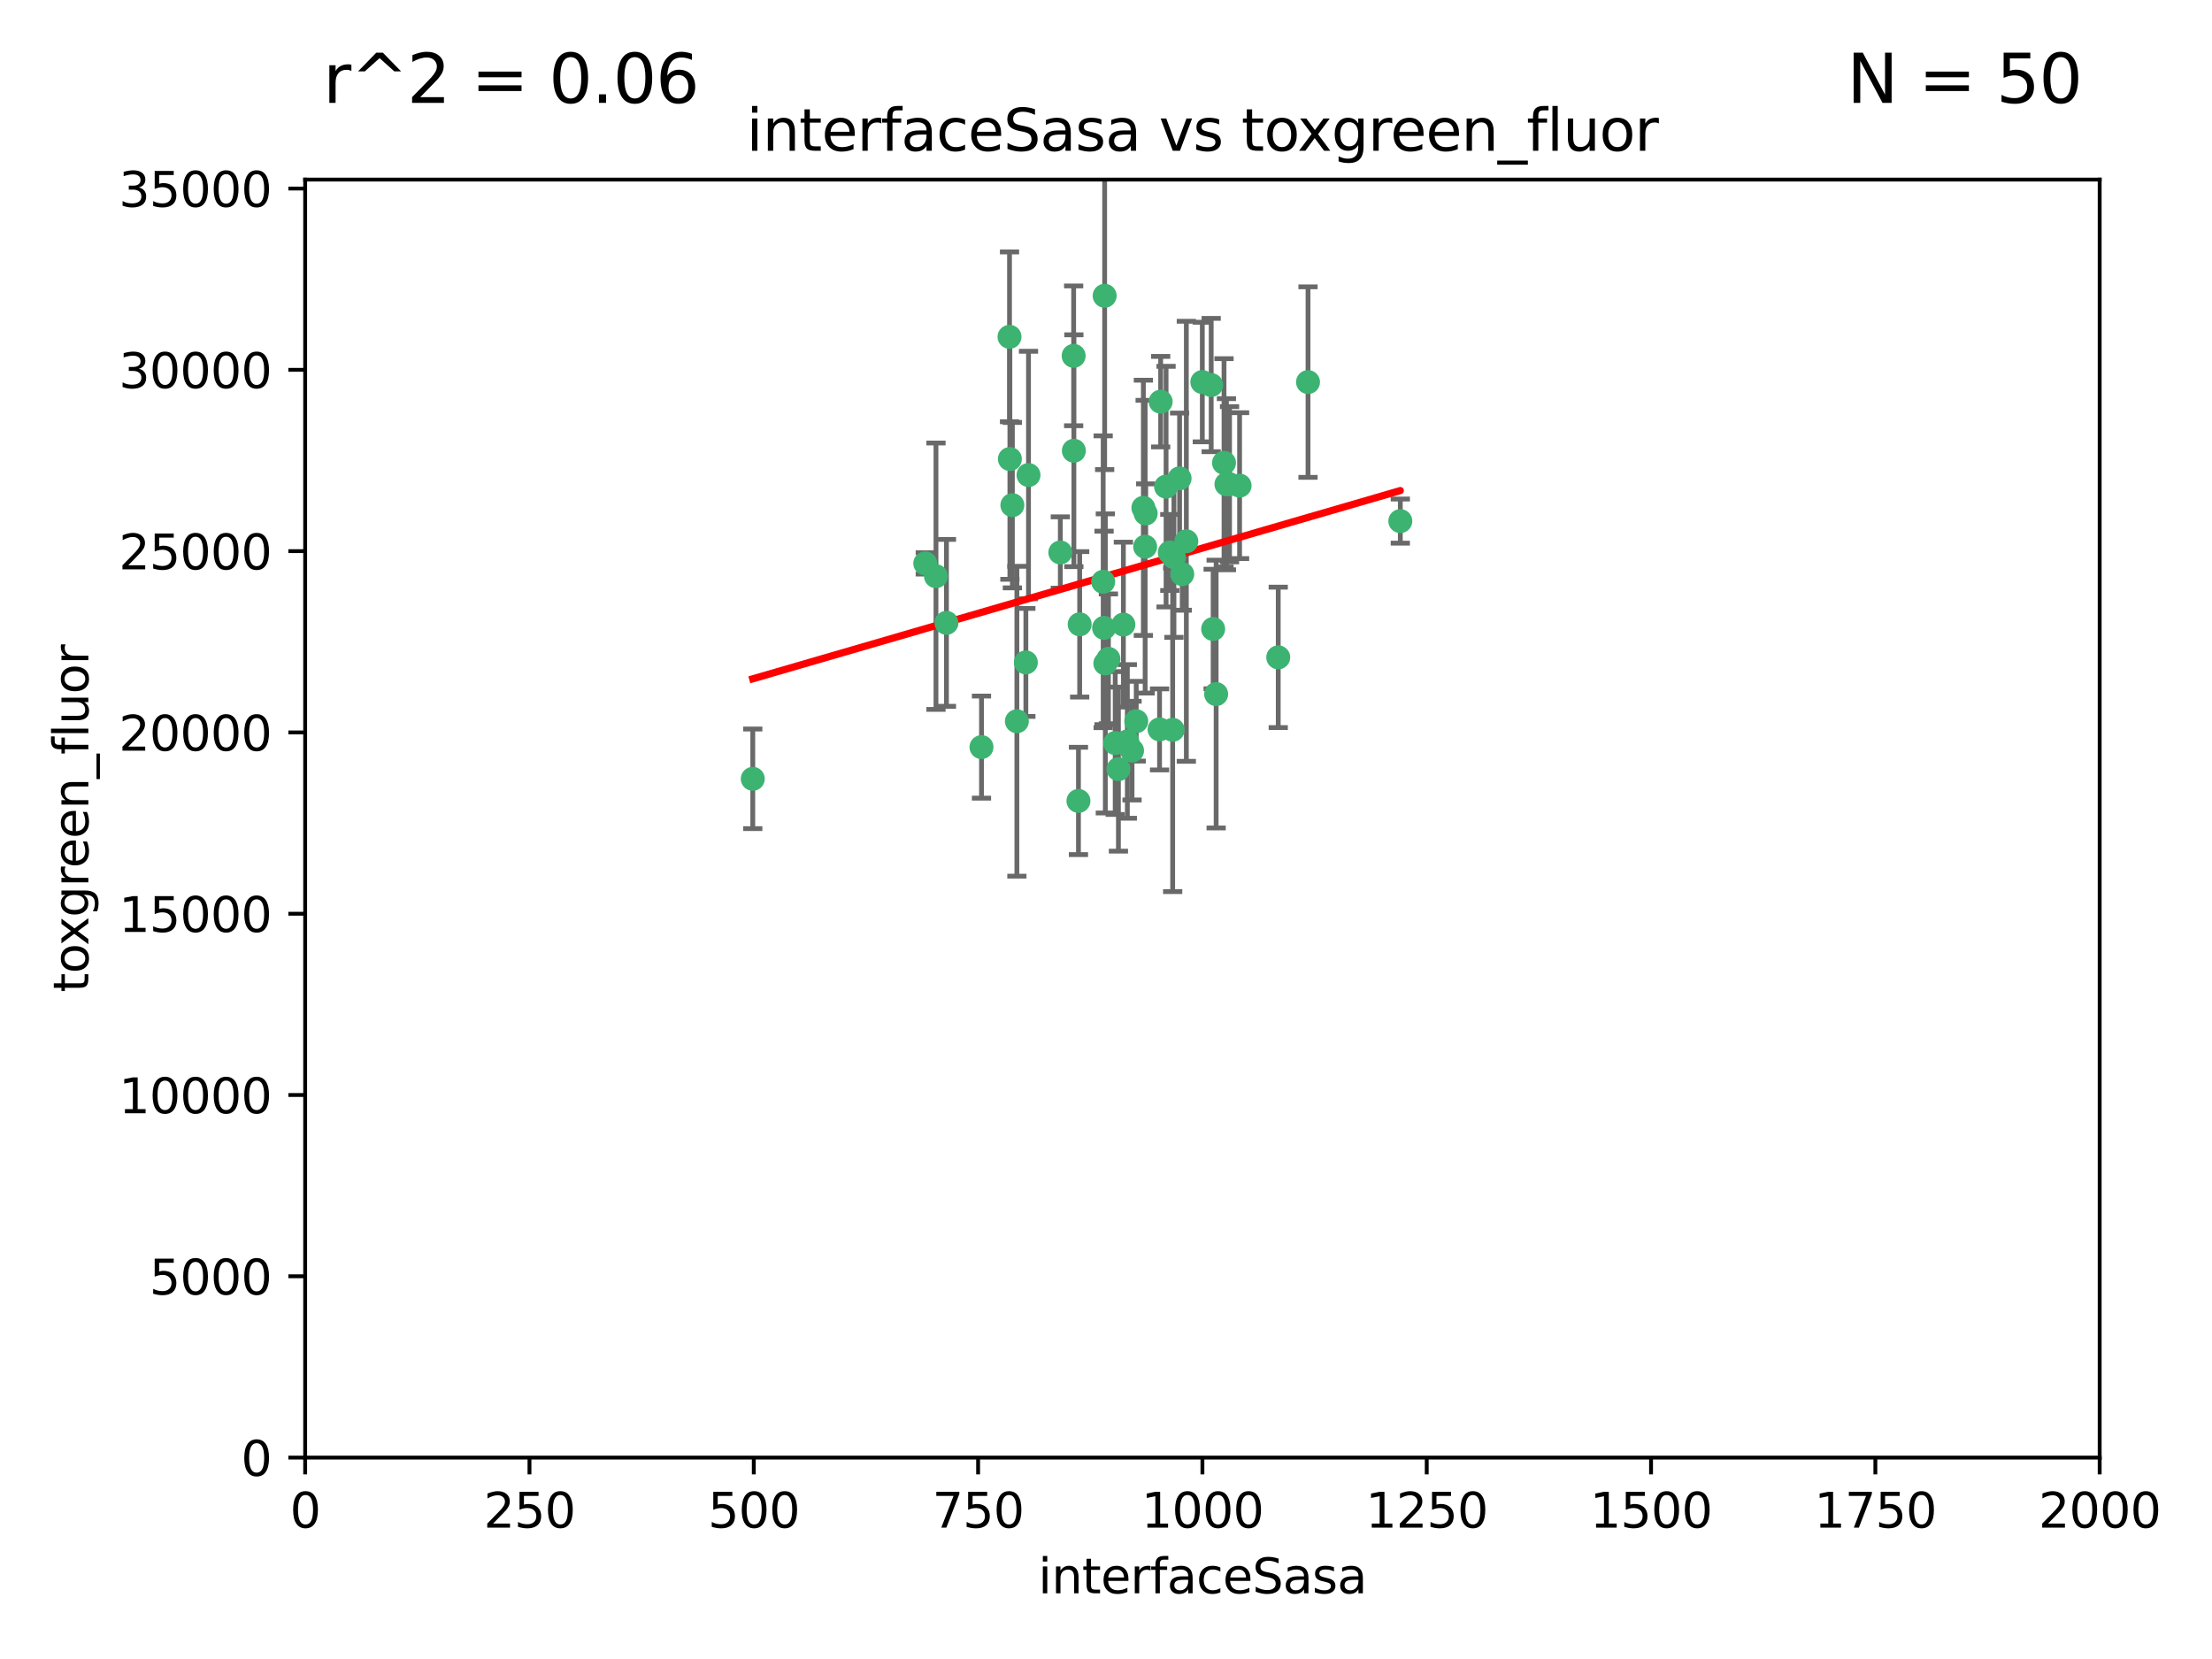 <?xml version="1.0" encoding="utf-8" standalone="no"?>
<!DOCTYPE svg PUBLIC "-//W3C//DTD SVG 1.1//EN"
  "http://www.w3.org/Graphics/SVG/1.1/DTD/svg11.dtd">
<svg xmlns:xlink="http://www.w3.org/1999/xlink" width="460.8pt" height="345.6pt" viewBox="0 0 460.8 345.6" xmlns="http://www.w3.org/2000/svg" version="1.1">
 <defs>
  <style type="text/css">*{stroke-linejoin: round; stroke-linecap: butt}</style>
 </defs>
 <g id="figure_1">
  <g id="patch_1">
   <path d="M 0 345.6 
L 460.8 345.6 
L 460.8 0 
L 0 0 
z
" style="fill: #ffffff"/>
  </g>
  <g id="axes_1">
   <g id="patch_2">
    <path d="M 63.571 303.64 
L 437.4 303.64 
L 437.4 37.411 
L 63.571 37.411 
z
" style="fill: #ffffff"/>
   </g>
   <g id="PathCollection_1">
    <defs>
     <path id="m62d6e5f710" d="M 0 1.118 
C 0.297 1.118 0.581 1 0.791 0.791 
C 1 0.581 1.118 0.297 1.118 0 
C 1.118 -0.297 1 -0.581 0.791 -0.791 
C 0.581 -1 0.297 -1.118 0 -1.118 
C -0.297 -1.118 -0.581 -1 -0.791 -0.791 
C -1 -0.581 -1.118 -0.297 -1.118 0 
C -1.118 0.297 -1 0.581 -0.791 0.791 
C -0.581 1 -0.297 1.118 0 1.118 
z
" style="stroke: #3cb371"/>
    </defs>
    <g clip-path="url(#p72cb7df0d8)">
     <use xlink:href="#m62d6e5f710" x="243.693" y="115.09" style="fill: #3cb371; stroke: #3cb371"/>
     <use xlink:href="#m62d6e5f710" x="272.484" y="79.593" style="fill: #3cb371; stroke: #3cb371"/>
     <use xlink:href="#m62d6e5f710" x="242.914" y="101.372" style="fill: #3cb371; stroke: #3cb371"/>
     <use xlink:href="#m62d6e5f710" x="266.28" y="136.942" style="fill: #3cb371; stroke: #3cb371"/>
     <use xlink:href="#m62d6e5f710" x="254.987" y="96.415" style="fill: #3cb371; stroke: #3cb371"/>
     <use xlink:href="#m62d6e5f710" x="220.886" y="115.091" style="fill: #3cb371; stroke: #3cb371"/>
     <use xlink:href="#m62d6e5f710" x="230.119" y="61.614" style="fill: #3cb371; stroke: #3cb371"/>
     <use xlink:href="#m62d6e5f710" x="241.787" y="83.673" style="fill: #3cb371; stroke: #3cb371"/>
     <use xlink:href="#m62d6e5f710" x="252.721" y="131.033" style="fill: #3cb371; stroke: #3cb371"/>
     <use xlink:href="#m62d6e5f710" x="252.312" y="80.209" style="fill: #3cb371; stroke: #3cb371"/>
     <use xlink:href="#m62d6e5f710" x="258.229" y="101.166" style="fill: #3cb371; stroke: #3cb371"/>
     <use xlink:href="#m62d6e5f710" x="223.66" y="74.129" style="fill: #3cb371; stroke: #3cb371"/>
     <use xlink:href="#m62d6e5f710" x="232.987" y="160.224" style="fill: #3cb371; stroke: #3cb371"/>
     <use xlink:href="#m62d6e5f710" x="241.557" y="151.945" style="fill: #3cb371; stroke: #3cb371"/>
     <use xlink:href="#m62d6e5f710" x="247.136" y="112.761" style="fill: #3cb371; stroke: #3cb371"/>
     <use xlink:href="#m62d6e5f710" x="246.284" y="119.604" style="fill: #3cb371; stroke: #3cb371"/>
     <use xlink:href="#m62d6e5f710" x="253.345" y="144.591" style="fill: #3cb371; stroke: #3cb371"/>
     <use xlink:href="#m62d6e5f710" x="255.489" y="100.872" style="fill: #3cb371; stroke: #3cb371"/>
     <use xlink:href="#m62d6e5f710" x="244.553" y="116.067" style="fill: #3cb371; stroke: #3cb371"/>
     <use xlink:href="#m62d6e5f710" x="210.378" y="95.624" style="fill: #3cb371; stroke: #3cb371"/>
     <use xlink:href="#m62d6e5f710" x="232.318" y="154.79" style="fill: #3cb371; stroke: #3cb371"/>
     <use xlink:href="#m62d6e5f710" x="256.134" y="100.88" style="fill: #3cb371; stroke: #3cb371"/>
     <use xlink:href="#m62d6e5f710" x="238.185" y="105.788" style="fill: #3cb371; stroke: #3cb371"/>
     <use xlink:href="#m62d6e5f710" x="234.02" y="130.114" style="fill: #3cb371; stroke: #3cb371"/>
     <use xlink:href="#m62d6e5f710" x="238.555" y="113.883" style="fill: #3cb371; stroke: #3cb371"/>
     <use xlink:href="#m62d6e5f710" x="230.261" y="138.203" style="fill: #3cb371; stroke: #3cb371"/>
     <use xlink:href="#m62d6e5f710" x="238.669" y="106.972" style="fill: #3cb371; stroke: #3cb371"/>
     <use xlink:href="#m62d6e5f710" x="245.731" y="99.654" style="fill: #3cb371; stroke: #3cb371"/>
     <use xlink:href="#m62d6e5f710" x="214.256" y="98.96" style="fill: #3cb371; stroke: #3cb371"/>
     <use xlink:href="#m62d6e5f710" x="291.711" y="108.552" style="fill: #3cb371; stroke: #3cb371"/>
     <use xlink:href="#m62d6e5f710" x="224.916" y="130.059" style="fill: #3cb371; stroke: #3cb371"/>
     <use xlink:href="#m62d6e5f710" x="250.465" y="79.585" style="fill: #3cb371; stroke: #3cb371"/>
     <use xlink:href="#m62d6e5f710" x="204.462" y="155.635" style="fill: #3cb371; stroke: #3cb371"/>
     <use xlink:href="#m62d6e5f710" x="194.981" y="120.034" style="fill: #3cb371; stroke: #3cb371"/>
     <use xlink:href="#m62d6e5f710" x="223.708" y="93.895" style="fill: #3cb371; stroke: #3cb371"/>
     <use xlink:href="#m62d6e5f710" x="192.753" y="117.366" style="fill: #3cb371; stroke: #3cb371"/>
     <use xlink:href="#m62d6e5f710" x="229.813" y="121.191" style="fill: #3cb371; stroke: #3cb371"/>
     <use xlink:href="#m62d6e5f710" x="210.301" y="70.169" style="fill: #3cb371; stroke: #3cb371"/>
     <use xlink:href="#m62d6e5f710" x="224.662" y="166.847" style="fill: #3cb371; stroke: #3cb371"/>
     <use xlink:href="#m62d6e5f710" x="236.699" y="150.242" style="fill: #3cb371; stroke: #3cb371"/>
     <use xlink:href="#m62d6e5f710" x="230.901" y="137.251" style="fill: #3cb371; stroke: #3cb371"/>
     <use xlink:href="#m62d6e5f710" x="213.706" y="137.993" style="fill: #3cb371; stroke: #3cb371"/>
     <use xlink:href="#m62d6e5f710" x="211.835" y="150.246" style="fill: #3cb371; stroke: #3cb371"/>
     <use xlink:href="#m62d6e5f710" x="244.288" y="152.035" style="fill: #3cb371; stroke: #3cb371"/>
     <use xlink:href="#m62d6e5f710" x="235.826" y="156.366" style="fill: #3cb371; stroke: #3cb371"/>
     <use xlink:href="#m62d6e5f710" x="229.998" y="130.801" style="fill: #3cb371; stroke: #3cb371"/>
     <use xlink:href="#m62d6e5f710" x="234.846" y="154.457" style="fill: #3cb371; stroke: #3cb371"/>
     <use xlink:href="#m62d6e5f710" x="210.895" y="105.234" style="fill: #3cb371; stroke: #3cb371"/>
     <use xlink:href="#m62d6e5f710" x="197.163" y="129.752" style="fill: #3cb371; stroke: #3cb371"/>
     <use xlink:href="#m62d6e5f710" x="156.817" y="162.243" style="fill: #3cb371; stroke: #3cb371"/>
    </g>
   </g>
   <g id="matplotlib.axis_1">
    <g id="xtick_1">
     <g id="line2d_1">
      <defs>
       <path id="mbf116436b1" d="M 0 0 
L 0 3.5 
" style="stroke: #000000; stroke-width: 0.8"/>
      </defs>
      <g>
       <use xlink:href="#mbf116436b1" x="63.571" y="303.64" style="stroke: #000000; stroke-width: 0.8"/>
      </g>
     </g>
     <g id="text_1">
      <!-- 0 -->
      <g transform="translate(60.39 318.238)scale(0.1 -0.1)">
       <defs>
        <path id="DejaVuSans-30" d="M 2034 4250 
Q 1547 4250 1301 3770 
Q 1056 3291 1056 2328 
Q 1056 1369 1301 889 
Q 1547 409 2034 409 
Q 2525 409 2770 889 
Q 3016 1369 3016 2328 
Q 3016 3291 2770 3770 
Q 2525 4250 2034 4250 
z
M 2034 4750 
Q 2819 4750 3233 4129 
Q 3647 3509 3647 2328 
Q 3647 1150 3233 529 
Q 2819 -91 2034 -91 
Q 1250 -91 836 529 
Q 422 1150 422 2328 
Q 422 3509 836 4129 
Q 1250 4750 2034 4750 
z
" transform="scale(0.016)"/>
       </defs>
       <use xlink:href="#DejaVuSans-30"/>
      </g>
     </g>
    </g>
    <g id="xtick_2">
     <g id="line2d_2">
      <g>
       <use xlink:href="#mbf116436b1" x="110.3" y="303.64" style="stroke: #000000; stroke-width: 0.8"/>
      </g>
     </g>
     <g id="text_2">
      <!-- 250 -->
      <g transform="translate(100.756 318.238)scale(0.1 -0.1)">
       <defs>
        <path id="DejaVuSans-32" d="M 1228 531 
L 3431 531 
L 3431 0 
L 469 0 
L 469 531 
Q 828 903 1448 1529 
Q 2069 2156 2228 2338 
Q 2531 2678 2651 2914 
Q 2772 3150 2772 3378 
Q 2772 3750 2511 3984 
Q 2250 4219 1831 4219 
Q 1534 4219 1204 4116 
Q 875 4013 500 3803 
L 500 4441 
Q 881 4594 1212 4672 
Q 1544 4750 1819 4750 
Q 2544 4750 2975 4387 
Q 3406 4025 3406 3419 
Q 3406 3131 3298 2873 
Q 3191 2616 2906 2266 
Q 2828 2175 2409 1742 
Q 1991 1309 1228 531 
z
" transform="scale(0.016)"/>
        <path id="DejaVuSans-35" d="M 691 4666 
L 3169 4666 
L 3169 4134 
L 1269 4134 
L 1269 2991 
Q 1406 3038 1543 3061 
Q 1681 3084 1819 3084 
Q 2600 3084 3056 2656 
Q 3513 2228 3513 1497 
Q 3513 744 3044 326 
Q 2575 -91 1722 -91 
Q 1428 -91 1123 -41 
Q 819 9 494 109 
L 494 744 
Q 775 591 1075 516 
Q 1375 441 1709 441 
Q 2250 441 2565 725 
Q 2881 1009 2881 1497 
Q 2881 1984 2565 2268 
Q 2250 2553 1709 2553 
Q 1456 2553 1204 2497 
Q 953 2441 691 2322 
L 691 4666 
z
" transform="scale(0.016)"/>
       </defs>
       <use xlink:href="#DejaVuSans-32"/>
       <use xlink:href="#DejaVuSans-35" x="63.623"/>
       <use xlink:href="#DejaVuSans-30" x="127.246"/>
      </g>
     </g>
    </g>
    <g id="xtick_3">
     <g id="line2d_3">
      <g>
       <use xlink:href="#mbf116436b1" x="157.028" y="303.64" style="stroke: #000000; stroke-width: 0.8"/>
      </g>
     </g>
     <g id="text_3">
      <!-- 500 -->
      <g transform="translate(147.485 318.238)scale(0.1 -0.1)">
       <use xlink:href="#DejaVuSans-35"/>
       <use xlink:href="#DejaVuSans-30" x="63.623"/>
       <use xlink:href="#DejaVuSans-30" x="127.246"/>
      </g>
     </g>
    </g>
    <g id="xtick_4">
     <g id="line2d_4">
      <g>
       <use xlink:href="#mbf116436b1" x="203.757" y="303.64" style="stroke: #000000; stroke-width: 0.8"/>
      </g>
     </g>
     <g id="text_4">
      <!-- 750 -->
      <g transform="translate(194.213 318.238)scale(0.1 -0.1)">
       <defs>
        <path id="DejaVuSans-37" d="M 525 4666 
L 3525 4666 
L 3525 4397 
L 1831 0 
L 1172 0 
L 2766 4134 
L 525 4134 
L 525 4666 
z
" transform="scale(0.016)"/>
       </defs>
       <use xlink:href="#DejaVuSans-37"/>
       <use xlink:href="#DejaVuSans-35" x="63.623"/>
       <use xlink:href="#DejaVuSans-30" x="127.246"/>
      </g>
     </g>
    </g>
    <g id="xtick_5">
     <g id="line2d_5">
      <g>
       <use xlink:href="#mbf116436b1" x="250.486" y="303.64" style="stroke: #000000; stroke-width: 0.8"/>
      </g>
     </g>
     <g id="text_5">
      <!-- 1000 -->
      <g transform="translate(237.761 318.238)scale(0.1 -0.1)">
       <defs>
        <path id="DejaVuSans-31" d="M 794 531 
L 1825 531 
L 1825 4091 
L 703 3866 
L 703 4441 
L 1819 4666 
L 2450 4666 
L 2450 531 
L 3481 531 
L 3481 0 
L 794 0 
L 794 531 
z
" transform="scale(0.016)"/>
       </defs>
       <use xlink:href="#DejaVuSans-31"/>
       <use xlink:href="#DejaVuSans-30" x="63.623"/>
       <use xlink:href="#DejaVuSans-30" x="127.246"/>
       <use xlink:href="#DejaVuSans-30" x="190.869"/>
      </g>
     </g>
    </g>
    <g id="xtick_6">
     <g id="line2d_6">
      <g>
       <use xlink:href="#mbf116436b1" x="297.214" y="303.64" style="stroke: #000000; stroke-width: 0.8"/>
      </g>
     </g>
     <g id="text_6">
      <!-- 1250 -->
      <g transform="translate(284.489 318.238)scale(0.1 -0.1)">
       <use xlink:href="#DejaVuSans-31"/>
       <use xlink:href="#DejaVuSans-32" x="63.623"/>
       <use xlink:href="#DejaVuSans-35" x="127.246"/>
       <use xlink:href="#DejaVuSans-30" x="190.869"/>
      </g>
     </g>
    </g>
    <g id="xtick_7">
     <g id="line2d_7">
      <g>
       <use xlink:href="#mbf116436b1" x="343.943" y="303.64" style="stroke: #000000; stroke-width: 0.8"/>
      </g>
     </g>
     <g id="text_7">
      <!-- 1500 -->
      <g transform="translate(331.218 318.238)scale(0.1 -0.1)">
       <use xlink:href="#DejaVuSans-31"/>
       <use xlink:href="#DejaVuSans-35" x="63.623"/>
       <use xlink:href="#DejaVuSans-30" x="127.246"/>
       <use xlink:href="#DejaVuSans-30" x="190.869"/>
      </g>
     </g>
    </g>
    <g id="xtick_8">
     <g id="line2d_8">
      <g>
       <use xlink:href="#mbf116436b1" x="390.671" y="303.64" style="stroke: #000000; stroke-width: 0.8"/>
      </g>
     </g>
     <g id="text_8">
      <!-- 1750 -->
      <g transform="translate(377.946 318.238)scale(0.1 -0.1)">
       <use xlink:href="#DejaVuSans-31"/>
       <use xlink:href="#DejaVuSans-37" x="63.623"/>
       <use xlink:href="#DejaVuSans-35" x="127.246"/>
       <use xlink:href="#DejaVuSans-30" x="190.869"/>
      </g>
     </g>
    </g>
    <g id="xtick_9">
     <g id="line2d_9">
      <g>
       <use xlink:href="#mbf116436b1" x="437.4" y="303.64" style="stroke: #000000; stroke-width: 0.8"/>
      </g>
     </g>
     <g id="text_9">
      <!-- 2000 -->
      <g transform="translate(424.675 318.238)scale(0.1 -0.1)">
       <use xlink:href="#DejaVuSans-32"/>
       <use xlink:href="#DejaVuSans-30" x="63.623"/>
       <use xlink:href="#DejaVuSans-30" x="127.246"/>
       <use xlink:href="#DejaVuSans-30" x="190.869"/>
      </g>
     </g>
    </g>
    <g id="text_10">
     <!-- interfaceSasa -->
     <g transform="translate(216.279 331.917)scale(0.1 -0.1)">
      <defs>
       <path id="DejaVuSans-69" d="M 603 3500 
L 1178 3500 
L 1178 0 
L 603 0 
L 603 3500 
z
M 603 4863 
L 1178 4863 
L 1178 4134 
L 603 4134 
L 603 4863 
z
" transform="scale(0.016)"/>
       <path id="DejaVuSans-6e" d="M 3513 2113 
L 3513 0 
L 2938 0 
L 2938 2094 
Q 2938 2591 2744 2837 
Q 2550 3084 2163 3084 
Q 1697 3084 1428 2787 
Q 1159 2491 1159 1978 
L 1159 0 
L 581 0 
L 581 3500 
L 1159 3500 
L 1159 2956 
Q 1366 3272 1645 3428 
Q 1925 3584 2291 3584 
Q 2894 3584 3203 3211 
Q 3513 2838 3513 2113 
z
" transform="scale(0.016)"/>
       <path id="DejaVuSans-74" d="M 1172 4494 
L 1172 3500 
L 2356 3500 
L 2356 3053 
L 1172 3053 
L 1172 1153 
Q 1172 725 1289 603 
Q 1406 481 1766 481 
L 2356 481 
L 2356 0 
L 1766 0 
Q 1100 0 847 248 
Q 594 497 594 1153 
L 594 3053 
L 172 3053 
L 172 3500 
L 594 3500 
L 594 4494 
L 1172 4494 
z
" transform="scale(0.016)"/>
       <path id="DejaVuSans-65" d="M 3597 1894 
L 3597 1613 
L 953 1613 
Q 991 1019 1311 708 
Q 1631 397 2203 397 
Q 2534 397 2845 478 
Q 3156 559 3463 722 
L 3463 178 
Q 3153 47 2828 -22 
Q 2503 -91 2169 -91 
Q 1331 -91 842 396 
Q 353 884 353 1716 
Q 353 2575 817 3079 
Q 1281 3584 2069 3584 
Q 2775 3584 3186 3129 
Q 3597 2675 3597 1894 
z
M 3022 2063 
Q 3016 2534 2758 2815 
Q 2500 3097 2075 3097 
Q 1594 3097 1305 2825 
Q 1016 2553 972 2059 
L 3022 2063 
z
" transform="scale(0.016)"/>
       <path id="DejaVuSans-72" d="M 2631 2963 
Q 2534 3019 2420 3045 
Q 2306 3072 2169 3072 
Q 1681 3072 1420 2755 
Q 1159 2438 1159 1844 
L 1159 0 
L 581 0 
L 581 3500 
L 1159 3500 
L 1159 2956 
Q 1341 3275 1631 3429 
Q 1922 3584 2338 3584 
Q 2397 3584 2469 3576 
Q 2541 3569 2628 3553 
L 2631 2963 
z
" transform="scale(0.016)"/>
       <path id="DejaVuSans-66" d="M 2375 4863 
L 2375 4384 
L 1825 4384 
Q 1516 4384 1395 4259 
Q 1275 4134 1275 3809 
L 1275 3500 
L 2222 3500 
L 2222 3053 
L 1275 3053 
L 1275 0 
L 697 0 
L 697 3053 
L 147 3053 
L 147 3500 
L 697 3500 
L 697 3744 
Q 697 4328 969 4595 
Q 1241 4863 1831 4863 
L 2375 4863 
z
" transform="scale(0.016)"/>
       <path id="DejaVuSans-61" d="M 2194 1759 
Q 1497 1759 1228 1600 
Q 959 1441 959 1056 
Q 959 750 1161 570 
Q 1363 391 1709 391 
Q 2188 391 2477 730 
Q 2766 1069 2766 1631 
L 2766 1759 
L 2194 1759 
z
M 3341 1997 
L 3341 0 
L 2766 0 
L 2766 531 
Q 2569 213 2275 61 
Q 1981 -91 1556 -91 
Q 1019 -91 701 211 
Q 384 513 384 1019 
Q 384 1609 779 1909 
Q 1175 2209 1959 2209 
L 2766 2209 
L 2766 2266 
Q 2766 2663 2505 2880 
Q 2244 3097 1772 3097 
Q 1472 3097 1187 3025 
Q 903 2953 641 2809 
L 641 3341 
Q 956 3463 1253 3523 
Q 1550 3584 1831 3584 
Q 2591 3584 2966 3190 
Q 3341 2797 3341 1997 
z
" transform="scale(0.016)"/>
       <path id="DejaVuSans-63" d="M 3122 3366 
L 3122 2828 
Q 2878 2963 2633 3030 
Q 2388 3097 2138 3097 
Q 1578 3097 1268 2742 
Q 959 2388 959 1747 
Q 959 1106 1268 751 
Q 1578 397 2138 397 
Q 2388 397 2633 464 
Q 2878 531 3122 666 
L 3122 134 
Q 2881 22 2623 -34 
Q 2366 -91 2075 -91 
Q 1284 -91 818 406 
Q 353 903 353 1747 
Q 353 2603 823 3093 
Q 1294 3584 2113 3584 
Q 2378 3584 2631 3529 
Q 2884 3475 3122 3366 
z
" transform="scale(0.016)"/>
       <path id="DejaVuSans-53" d="M 3425 4513 
L 3425 3897 
Q 3066 4069 2747 4153 
Q 2428 4238 2131 4238 
Q 1616 4238 1336 4038 
Q 1056 3838 1056 3469 
Q 1056 3159 1242 3001 
Q 1428 2844 1947 2747 
L 2328 2669 
Q 3034 2534 3370 2195 
Q 3706 1856 3706 1288 
Q 3706 609 3251 259 
Q 2797 -91 1919 -91 
Q 1588 -91 1214 -16 
Q 841 59 441 206 
L 441 856 
Q 825 641 1194 531 
Q 1563 422 1919 422 
Q 2459 422 2753 634 
Q 3047 847 3047 1241 
Q 3047 1584 2836 1778 
Q 2625 1972 2144 2069 
L 1759 2144 
Q 1053 2284 737 2584 
Q 422 2884 422 3419 
Q 422 4038 858 4394 
Q 1294 4750 2059 4750 
Q 2388 4750 2728 4690 
Q 3069 4631 3425 4513 
z
" transform="scale(0.016)"/>
       <path id="DejaVuSans-73" d="M 2834 3397 
L 2834 2853 
Q 2591 2978 2328 3040 
Q 2066 3103 1784 3103 
Q 1356 3103 1142 2972 
Q 928 2841 928 2578 
Q 928 2378 1081 2264 
Q 1234 2150 1697 2047 
L 1894 2003 
Q 2506 1872 2764 1633 
Q 3022 1394 3022 966 
Q 3022 478 2636 193 
Q 2250 -91 1575 -91 
Q 1294 -91 989 -36 
Q 684 19 347 128 
L 347 722 
Q 666 556 975 473 
Q 1284 391 1588 391 
Q 1994 391 2212 530 
Q 2431 669 2431 922 
Q 2431 1156 2273 1281 
Q 2116 1406 1581 1522 
L 1381 1569 
Q 847 1681 609 1914 
Q 372 2147 372 2553 
Q 372 3047 722 3315 
Q 1072 3584 1716 3584 
Q 2034 3584 2315 3537 
Q 2597 3491 2834 3397 
z
" transform="scale(0.016)"/>
      </defs>
      <use xlink:href="#DejaVuSans-69"/>
      <use xlink:href="#DejaVuSans-6e" x="27.783"/>
      <use xlink:href="#DejaVuSans-74" x="91.162"/>
      <use xlink:href="#DejaVuSans-65" x="130.371"/>
      <use xlink:href="#DejaVuSans-72" x="191.895"/>
      <use xlink:href="#DejaVuSans-66" x="233.008"/>
      <use xlink:href="#DejaVuSans-61" x="268.213"/>
      <use xlink:href="#DejaVuSans-63" x="329.492"/>
      <use xlink:href="#DejaVuSans-65" x="384.473"/>
      <use xlink:href="#DejaVuSans-53" x="445.996"/>
      <use xlink:href="#DejaVuSans-61" x="509.473"/>
      <use xlink:href="#DejaVuSans-73" x="570.752"/>
      <use xlink:href="#DejaVuSans-61" x="622.852"/>
     </g>
    </g>
   </g>
   <g id="matplotlib.axis_2">
    <g id="ytick_1">
     <g id="line2d_10">
      <defs>
       <path id="m438ec815da" d="M 0 0 
L -3.5 0 
" style="stroke: #000000; stroke-width: 0.8"/>
      </defs>
      <g>
       <use xlink:href="#m438ec815da" x="63.571" y="303.64" style="stroke: #000000; stroke-width: 0.8"/>
      </g>
     </g>
     <g id="text_11">
      <!-- 0 -->
      <g transform="translate(50.209 307.439)scale(0.1 -0.1)">
       <use xlink:href="#DejaVuSans-30"/>
      </g>
     </g>
    </g>
    <g id="ytick_2">
     <g id="line2d_11">
      <g>
       <use xlink:href="#m438ec815da" x="63.571" y="265.874" style="stroke: #000000; stroke-width: 0.8"/>
      </g>
     </g>
     <g id="text_12">
      <!-- 5000 -->
      <g transform="translate(31.121 269.673)scale(0.1 -0.1)">
       <use xlink:href="#DejaVuSans-35"/>
       <use xlink:href="#DejaVuSans-30" x="63.623"/>
       <use xlink:href="#DejaVuSans-30" x="127.246"/>
       <use xlink:href="#DejaVuSans-30" x="190.869"/>
      </g>
     </g>
    </g>
    <g id="ytick_3">
     <g id="line2d_12">
      <g>
       <use xlink:href="#m438ec815da" x="63.571" y="228.108" style="stroke: #000000; stroke-width: 0.8"/>
      </g>
     </g>
     <g id="text_13">
      <!-- 10000 -->
      <g transform="translate(24.759 231.907)scale(0.1 -0.1)">
       <use xlink:href="#DejaVuSans-31"/>
       <use xlink:href="#DejaVuSans-30" x="63.623"/>
       <use xlink:href="#DejaVuSans-30" x="127.246"/>
       <use xlink:href="#DejaVuSans-30" x="190.869"/>
       <use xlink:href="#DejaVuSans-30" x="254.492"/>
      </g>
     </g>
    </g>
    <g id="ytick_4">
     <g id="line2d_13">
      <g>
       <use xlink:href="#m438ec815da" x="63.571" y="190.342" style="stroke: #000000; stroke-width: 0.8"/>
      </g>
     </g>
     <g id="text_14">
      <!-- 15000 -->
      <g transform="translate(24.759 194.141)scale(0.1 -0.1)">
       <use xlink:href="#DejaVuSans-31"/>
       <use xlink:href="#DejaVuSans-35" x="63.623"/>
       <use xlink:href="#DejaVuSans-30" x="127.246"/>
       <use xlink:href="#DejaVuSans-30" x="190.869"/>
       <use xlink:href="#DejaVuSans-30" x="254.492"/>
      </g>
     </g>
    </g>
    <g id="ytick_5">
     <g id="line2d_14">
      <g>
       <use xlink:href="#m438ec815da" x="63.571" y="152.576" style="stroke: #000000; stroke-width: 0.8"/>
      </g>
     </g>
     <g id="text_15">
      <!-- 20000 -->
      <g transform="translate(24.759 156.375)scale(0.1 -0.1)">
       <use xlink:href="#DejaVuSans-32"/>
       <use xlink:href="#DejaVuSans-30" x="63.623"/>
       <use xlink:href="#DejaVuSans-30" x="127.246"/>
       <use xlink:href="#DejaVuSans-30" x="190.869"/>
       <use xlink:href="#DejaVuSans-30" x="254.492"/>
      </g>
     </g>
    </g>
    <g id="ytick_6">
     <g id="line2d_15">
      <g>
       <use xlink:href="#m438ec815da" x="63.571" y="114.81" style="stroke: #000000; stroke-width: 0.8"/>
      </g>
     </g>
     <g id="text_16">
      <!-- 25000 -->
      <g transform="translate(24.759 118.609)scale(0.1 -0.1)">
       <use xlink:href="#DejaVuSans-32"/>
       <use xlink:href="#DejaVuSans-35" x="63.623"/>
       <use xlink:href="#DejaVuSans-30" x="127.246"/>
       <use xlink:href="#DejaVuSans-30" x="190.869"/>
       <use xlink:href="#DejaVuSans-30" x="254.492"/>
      </g>
     </g>
    </g>
    <g id="ytick_7">
     <g id="line2d_16">
      <g>
       <use xlink:href="#m438ec815da" x="63.571" y="77.044" style="stroke: #000000; stroke-width: 0.8"/>
      </g>
     </g>
     <g id="text_17">
      <!-- 30000 -->
      <g transform="translate(24.759 80.844)scale(0.1 -0.1)">
       <defs>
        <path id="DejaVuSans-33" d="M 2597 2516 
Q 3050 2419 3304 2112 
Q 3559 1806 3559 1356 
Q 3559 666 3084 287 
Q 2609 -91 1734 -91 
Q 1441 -91 1130 -33 
Q 819 25 488 141 
L 488 750 
Q 750 597 1062 519 
Q 1375 441 1716 441 
Q 2309 441 2620 675 
Q 2931 909 2931 1356 
Q 2931 1769 2642 2001 
Q 2353 2234 1838 2234 
L 1294 2234 
L 1294 2753 
L 1863 2753 
Q 2328 2753 2575 2939 
Q 2822 3125 2822 3475 
Q 2822 3834 2567 4026 
Q 2313 4219 1838 4219 
Q 1578 4219 1281 4162 
Q 984 4106 628 3988 
L 628 4550 
Q 988 4650 1302 4700 
Q 1616 4750 1894 4750 
Q 2613 4750 3031 4423 
Q 3450 4097 3450 3541 
Q 3450 3153 3228 2886 
Q 3006 2619 2597 2516 
z
" transform="scale(0.016)"/>
       </defs>
       <use xlink:href="#DejaVuSans-33"/>
       <use xlink:href="#DejaVuSans-30" x="63.623"/>
       <use xlink:href="#DejaVuSans-30" x="127.246"/>
       <use xlink:href="#DejaVuSans-30" x="190.869"/>
       <use xlink:href="#DejaVuSans-30" x="254.492"/>
      </g>
     </g>
    </g>
    <g id="ytick_8">
     <g id="line2d_17">
      <g>
       <use xlink:href="#m438ec815da" x="63.571" y="39.278" style="stroke: #000000; stroke-width: 0.8"/>
      </g>
     </g>
     <g id="text_18">
      <!-- 35000 -->
      <g transform="translate(24.759 43.078)scale(0.1 -0.1)">
       <use xlink:href="#DejaVuSans-33"/>
       <use xlink:href="#DejaVuSans-35" x="63.623"/>
       <use xlink:href="#DejaVuSans-30" x="127.246"/>
       <use xlink:href="#DejaVuSans-30" x="190.869"/>
       <use xlink:href="#DejaVuSans-30" x="254.492"/>
      </g>
     </g>
    </g>
    <g id="text_19">
     <!-- toxgreen_fluor -->
     <g transform="translate(18.401 206.72)rotate(-90)scale(0.1 -0.1)">
      <defs>
       <path id="DejaVuSans-6f" d="M 1959 3097 
Q 1497 3097 1228 2736 
Q 959 2375 959 1747 
Q 959 1119 1226 758 
Q 1494 397 1959 397 
Q 2419 397 2687 759 
Q 2956 1122 2956 1747 
Q 2956 2369 2687 2733 
Q 2419 3097 1959 3097 
z
M 1959 3584 
Q 2709 3584 3137 3096 
Q 3566 2609 3566 1747 
Q 3566 888 3137 398 
Q 2709 -91 1959 -91 
Q 1206 -91 779 398 
Q 353 888 353 1747 
Q 353 2609 779 3096 
Q 1206 3584 1959 3584 
z
" transform="scale(0.016)"/>
       <path id="DejaVuSans-78" d="M 3513 3500 
L 2247 1797 
L 3578 0 
L 2900 0 
L 1881 1375 
L 863 0 
L 184 0 
L 1544 1831 
L 300 3500 
L 978 3500 
L 1906 2253 
L 2834 3500 
L 3513 3500 
z
" transform="scale(0.016)"/>
       <path id="DejaVuSans-67" d="M 2906 1791 
Q 2906 2416 2648 2759 
Q 2391 3103 1925 3103 
Q 1463 3103 1205 2759 
Q 947 2416 947 1791 
Q 947 1169 1205 825 
Q 1463 481 1925 481 
Q 2391 481 2648 825 
Q 2906 1169 2906 1791 
z
M 3481 434 
Q 3481 -459 3084 -895 
Q 2688 -1331 1869 -1331 
Q 1566 -1331 1297 -1286 
Q 1028 -1241 775 -1147 
L 775 -588 
Q 1028 -725 1275 -790 
Q 1522 -856 1778 -856 
Q 2344 -856 2625 -561 
Q 2906 -266 2906 331 
L 2906 616 
Q 2728 306 2450 153 
Q 2172 0 1784 0 
Q 1141 0 747 490 
Q 353 981 353 1791 
Q 353 2603 747 3093 
Q 1141 3584 1784 3584 
Q 2172 3584 2450 3431 
Q 2728 3278 2906 2969 
L 2906 3500 
L 3481 3500 
L 3481 434 
z
" transform="scale(0.016)"/>
       <path id="DejaVuSans-5f" d="M 3263 -1063 
L 3263 -1509 
L -63 -1509 
L -63 -1063 
L 3263 -1063 
z
" transform="scale(0.016)"/>
       <path id="DejaVuSans-6c" d="M 603 4863 
L 1178 4863 
L 1178 0 
L 603 0 
L 603 4863 
z
" transform="scale(0.016)"/>
       <path id="DejaVuSans-75" d="M 544 1381 
L 544 3500 
L 1119 3500 
L 1119 1403 
Q 1119 906 1312 657 
Q 1506 409 1894 409 
Q 2359 409 2629 706 
Q 2900 1003 2900 1516 
L 2900 3500 
L 3475 3500 
L 3475 0 
L 2900 0 
L 2900 538 
Q 2691 219 2414 64 
Q 2138 -91 1772 -91 
Q 1169 -91 856 284 
Q 544 659 544 1381 
z
M 1991 3584 
L 1991 3584 
z
" transform="scale(0.016)"/>
      </defs>
      <use xlink:href="#DejaVuSans-74"/>
      <use xlink:href="#DejaVuSans-6f" x="39.209"/>
      <use xlink:href="#DejaVuSans-78" x="97.266"/>
      <use xlink:href="#DejaVuSans-67" x="156.445"/>
      <use xlink:href="#DejaVuSans-72" x="219.922"/>
      <use xlink:href="#DejaVuSans-65" x="258.785"/>
      <use xlink:href="#DejaVuSans-65" x="320.309"/>
      <use xlink:href="#DejaVuSans-6e" x="381.832"/>
      <use xlink:href="#DejaVuSans-5f" x="445.211"/>
      <use xlink:href="#DejaVuSans-66" x="495.211"/>
      <use xlink:href="#DejaVuSans-6c" x="530.416"/>
      <use xlink:href="#DejaVuSans-75" x="558.199"/>
      <use xlink:href="#DejaVuSans-6f" x="621.578"/>
      <use xlink:href="#DejaVuSans-72" x="682.76"/>
     </g>
    </g>
   </g>
   <g id="LineCollection_1">
    <path d="M 243.693 123.008 
L 243.693 107.171 
" clip-path="url(#p72cb7df0d8)" style="fill: none; stroke: #696969"/>
    <path d="M 272.484 99.437 
L 272.484 59.75 
" clip-path="url(#p72cb7df0d8)" style="fill: none; stroke: #696969"/>
    <path d="M 242.914 126.436 
L 242.914 76.309 
" clip-path="url(#p72cb7df0d8)" style="fill: none; stroke: #696969"/>
    <path d="M 266.28 151.57 
L 266.28 122.315 
" clip-path="url(#p72cb7df0d8)" style="fill: none; stroke: #696969"/>
    <path d="M 254.987 118.115 
L 254.987 74.714 
" clip-path="url(#p72cb7df0d8)" style="fill: none; stroke: #696969"/>
    <path d="M 220.886 122.516 
L 220.886 107.666 
" clip-path="url(#p72cb7df0d8)" style="fill: none; stroke: #696969"/>
    <path d="M 230.119 97.825 
L 230.119 25.402 
" clip-path="url(#p72cb7df0d8)" style="fill: none; stroke: #696969"/>
    <path d="M 241.787 93.1 
L 241.787 74.246 
" clip-path="url(#p72cb7df0d8)" style="fill: none; stroke: #696969"/>
    <path d="M 252.721 143.479 
L 252.721 118.586 
" clip-path="url(#p72cb7df0d8)" style="fill: none; stroke: #696969"/>
    <path d="M 252.312 94.094 
L 252.312 66.324 
" clip-path="url(#p72cb7df0d8)" style="fill: none; stroke: #696969"/>
    <path d="M 258.229 116.358 
L 258.229 85.973 
" clip-path="url(#p72cb7df0d8)" style="fill: none; stroke: #696969"/>
    <path d="M 223.66 88.692 
L 223.66 59.566 
" clip-path="url(#p72cb7df0d8)" style="fill: none; stroke: #696969"/>
    <path d="M 232.987 177.314 
L 232.987 143.135 
" clip-path="url(#p72cb7df0d8)" style="fill: none; stroke: #696969"/>
    <path d="M 241.557 160.385 
L 241.557 143.505 
" clip-path="url(#p72cb7df0d8)" style="fill: none; stroke: #696969"/>
    <path d="M 247.136 158.597 
L 247.136 66.926 
" clip-path="url(#p72cb7df0d8)" style="fill: none; stroke: #696969"/>
    <path d="M 246.284 127.118 
L 246.284 112.09 
" clip-path="url(#p72cb7df0d8)" style="fill: none; stroke: #696969"/>
    <path d="M 253.345 172.484 
L 253.345 116.697 
" clip-path="url(#p72cb7df0d8)" style="fill: none; stroke: #696969"/>
    <path d="M 255.489 118.692 
L 255.489 83.052 
" clip-path="url(#p72cb7df0d8)" style="fill: none; stroke: #696969"/>
    <path d="M 244.553 132.771 
L 244.553 99.364 
" clip-path="url(#p72cb7df0d8)" style="fill: none; stroke: #696969"/>
    <path d="M 210.378 120.671 
L 210.378 70.577 
" clip-path="url(#p72cb7df0d8)" style="fill: none; stroke: #696969"/>
    <path d="M 232.318 169.67 
L 232.318 139.91 
" clip-path="url(#p72cb7df0d8)" style="fill: none; stroke: #696969"/>
    <path d="M 256.134 117.048 
L 256.134 84.711 
" clip-path="url(#p72cb7df0d8)" style="fill: none; stroke: #696969"/>
    <path d="M 238.185 132.373 
L 238.185 79.202 
" clip-path="url(#p72cb7df0d8)" style="fill: none; stroke: #696969"/>
    <path d="M 234.02 147.286 
L 234.02 112.943 
" clip-path="url(#p72cb7df0d8)" style="fill: none; stroke: #696969"/>
    <path d="M 238.555 144.378 
L 238.555 83.389 
" clip-path="url(#p72cb7df0d8)" style="fill: none; stroke: #696969"/>
    <path d="M 230.261 169.362 
L 230.261 107.043 
" clip-path="url(#p72cb7df0d8)" style="fill: none; stroke: #696969"/>
    <path d="M 238.669 113.147 
L 238.669 100.797 
" clip-path="url(#p72cb7df0d8)" style="fill: none; stroke: #696969"/>
    <path d="M 245.731 113.257 
L 245.731 86.051 
" clip-path="url(#p72cb7df0d8)" style="fill: none; stroke: #696969"/>
    <path d="M 214.256 124.744 
L 214.256 73.175 
" clip-path="url(#p72cb7df0d8)" style="fill: none; stroke: #696969"/>
    <path d="M 291.711 113.148 
L 291.711 103.957 
" clip-path="url(#p72cb7df0d8)" style="fill: none; stroke: #696969"/>
    <path d="M 224.916 145.209 
L 224.916 114.909 
" clip-path="url(#p72cb7df0d8)" style="fill: none; stroke: #696969"/>
    <path d="M 250.465 92.04 
L 250.465 67.13 
" clip-path="url(#p72cb7df0d8)" style="fill: none; stroke: #696969"/>
    <path d="M 204.462 166.268 
L 204.462 145.002 
" clip-path="url(#p72cb7df0d8)" style="fill: none; stroke: #696969"/>
    <path d="M 194.981 147.781 
L 194.981 92.287 
" clip-path="url(#p72cb7df0d8)" style="fill: none; stroke: #696969"/>
    <path d="M 223.708 118.044 
L 223.708 69.747 
" clip-path="url(#p72cb7df0d8)" style="fill: none; stroke: #696969"/>
    <path d="M 192.753 119.591 
L 192.753 115.141 
" clip-path="url(#p72cb7df0d8)" style="fill: none; stroke: #696969"/>
    <path d="M 229.813 151.584 
L 229.813 90.798 
" clip-path="url(#p72cb7df0d8)" style="fill: none; stroke: #696969"/>
    <path d="M 210.301 87.855 
L 210.301 52.483 
" clip-path="url(#p72cb7df0d8)" style="fill: none; stroke: #696969"/>
    <path d="M 224.662 178.027 
L 224.662 155.668 
" clip-path="url(#p72cb7df0d8)" style="fill: none; stroke: #696969"/>
    <path d="M 236.699 158.549 
L 236.699 141.935 
" clip-path="url(#p72cb7df0d8)" style="fill: none; stroke: #696969"/>
    <path d="M 230.901 150.773 
L 230.901 123.729 
" clip-path="url(#p72cb7df0d8)" style="fill: none; stroke: #696969"/>
    <path d="M 213.706 149.246 
L 213.706 126.741 
" clip-path="url(#p72cb7df0d8)" style="fill: none; stroke: #696969"/>
    <path d="M 211.835 182.519 
L 211.835 117.972 
" clip-path="url(#p72cb7df0d8)" style="fill: none; stroke: #696969"/>
    <path d="M 244.288 185.743 
L 244.288 118.327 
" clip-path="url(#p72cb7df0d8)" style="fill: none; stroke: #696969"/>
    <path d="M 235.826 166.65 
L 235.826 146.083 
" clip-path="url(#p72cb7df0d8)" style="fill: none; stroke: #696969"/>
    <path d="M 229.998 150.951 
L 229.998 110.652 
" clip-path="url(#p72cb7df0d8)" style="fill: none; stroke: #696969"/>
    <path d="M 234.846 170.456 
L 234.846 138.458 
" clip-path="url(#p72cb7df0d8)" style="fill: none; stroke: #696969"/>
    <path d="M 210.895 122.461 
L 210.895 88.007 
" clip-path="url(#p72cb7df0d8)" style="fill: none; stroke: #696969"/>
    <path d="M 197.163 147.136 
L 197.163 112.367 
" clip-path="url(#p72cb7df0d8)" style="fill: none; stroke: #696969"/>
    <path d="M 156.817 172.618 
L 156.817 151.867 
" clip-path="url(#p72cb7df0d8)" style="fill: none; stroke: #696969"/>
   </g>
   <g id="line2d_18">
    <defs>
     <path id="mcd6cf203e5" d="M 2 0 
L -2 -0 
" style="stroke: #696969"/>
    </defs>
    <g clip-path="url(#p72cb7df0d8)">
     <use xlink:href="#mcd6cf203e5" x="243.693" y="123.008" style="fill: #696969; stroke: #696969"/>
     <use xlink:href="#mcd6cf203e5" x="272.484" y="99.437" style="fill: #696969; stroke: #696969"/>
     <use xlink:href="#mcd6cf203e5" x="242.914" y="126.436" style="fill: #696969; stroke: #696969"/>
     <use xlink:href="#mcd6cf203e5" x="266.28" y="151.57" style="fill: #696969; stroke: #696969"/>
     <use xlink:href="#mcd6cf203e5" x="254.987" y="118.115" style="fill: #696969; stroke: #696969"/>
     <use xlink:href="#mcd6cf203e5" x="220.886" y="122.516" style="fill: #696969; stroke: #696969"/>
     <use xlink:href="#mcd6cf203e5" x="230.119" y="97.825" style="fill: #696969; stroke: #696969"/>
     <use xlink:href="#mcd6cf203e5" x="241.787" y="93.1" style="fill: #696969; stroke: #696969"/>
     <use xlink:href="#mcd6cf203e5" x="252.721" y="143.479" style="fill: #696969; stroke: #696969"/>
     <use xlink:href="#mcd6cf203e5" x="252.312" y="94.094" style="fill: #696969; stroke: #696969"/>
     <use xlink:href="#mcd6cf203e5" x="258.229" y="116.358" style="fill: #696969; stroke: #696969"/>
     <use xlink:href="#mcd6cf203e5" x="223.66" y="88.692" style="fill: #696969; stroke: #696969"/>
     <use xlink:href="#mcd6cf203e5" x="232.987" y="177.314" style="fill: #696969; stroke: #696969"/>
     <use xlink:href="#mcd6cf203e5" x="241.557" y="160.385" style="fill: #696969; stroke: #696969"/>
     <use xlink:href="#mcd6cf203e5" x="247.136" y="158.597" style="fill: #696969; stroke: #696969"/>
     <use xlink:href="#mcd6cf203e5" x="246.284" y="127.118" style="fill: #696969; stroke: #696969"/>
     <use xlink:href="#mcd6cf203e5" x="253.345" y="172.484" style="fill: #696969; stroke: #696969"/>
     <use xlink:href="#mcd6cf203e5" x="255.489" y="118.692" style="fill: #696969; stroke: #696969"/>
     <use xlink:href="#mcd6cf203e5" x="244.553" y="132.771" style="fill: #696969; stroke: #696969"/>
     <use xlink:href="#mcd6cf203e5" x="210.378" y="120.671" style="fill: #696969; stroke: #696969"/>
     <use xlink:href="#mcd6cf203e5" x="232.318" y="169.67" style="fill: #696969; stroke: #696969"/>
     <use xlink:href="#mcd6cf203e5" x="256.134" y="117.048" style="fill: #696969; stroke: #696969"/>
     <use xlink:href="#mcd6cf203e5" x="238.185" y="132.373" style="fill: #696969; stroke: #696969"/>
     <use xlink:href="#mcd6cf203e5" x="234.02" y="147.286" style="fill: #696969; stroke: #696969"/>
     <use xlink:href="#mcd6cf203e5" x="238.555" y="144.378" style="fill: #696969; stroke: #696969"/>
     <use xlink:href="#mcd6cf203e5" x="230.261" y="169.362" style="fill: #696969; stroke: #696969"/>
     <use xlink:href="#mcd6cf203e5" x="238.669" y="113.147" style="fill: #696969; stroke: #696969"/>
     <use xlink:href="#mcd6cf203e5" x="245.731" y="113.257" style="fill: #696969; stroke: #696969"/>
     <use xlink:href="#mcd6cf203e5" x="214.256" y="124.744" style="fill: #696969; stroke: #696969"/>
     <use xlink:href="#mcd6cf203e5" x="291.711" y="113.148" style="fill: #696969; stroke: #696969"/>
     <use xlink:href="#mcd6cf203e5" x="224.916" y="145.209" style="fill: #696969; stroke: #696969"/>
     <use xlink:href="#mcd6cf203e5" x="250.465" y="92.04" style="fill: #696969; stroke: #696969"/>
     <use xlink:href="#mcd6cf203e5" x="204.462" y="166.268" style="fill: #696969; stroke: #696969"/>
     <use xlink:href="#mcd6cf203e5" x="194.981" y="147.781" style="fill: #696969; stroke: #696969"/>
     <use xlink:href="#mcd6cf203e5" x="223.708" y="118.044" style="fill: #696969; stroke: #696969"/>
     <use xlink:href="#mcd6cf203e5" x="192.753" y="119.591" style="fill: #696969; stroke: #696969"/>
     <use xlink:href="#mcd6cf203e5" x="229.813" y="151.584" style="fill: #696969; stroke: #696969"/>
     <use xlink:href="#mcd6cf203e5" x="210.301" y="87.855" style="fill: #696969; stroke: #696969"/>
     <use xlink:href="#mcd6cf203e5" x="224.662" y="178.027" style="fill: #696969; stroke: #696969"/>
     <use xlink:href="#mcd6cf203e5" x="236.699" y="158.549" style="fill: #696969; stroke: #696969"/>
     <use xlink:href="#mcd6cf203e5" x="230.901" y="150.773" style="fill: #696969; stroke: #696969"/>
     <use xlink:href="#mcd6cf203e5" x="213.706" y="149.246" style="fill: #696969; stroke: #696969"/>
     <use xlink:href="#mcd6cf203e5" x="211.835" y="182.519" style="fill: #696969; stroke: #696969"/>
     <use xlink:href="#mcd6cf203e5" x="244.288" y="185.743" style="fill: #696969; stroke: #696969"/>
     <use xlink:href="#mcd6cf203e5" x="235.826" y="166.65" style="fill: #696969; stroke: #696969"/>
     <use xlink:href="#mcd6cf203e5" x="229.998" y="150.951" style="fill: #696969; stroke: #696969"/>
     <use xlink:href="#mcd6cf203e5" x="234.846" y="170.456" style="fill: #696969; stroke: #696969"/>
     <use xlink:href="#mcd6cf203e5" x="210.895" y="122.461" style="fill: #696969; stroke: #696969"/>
     <use xlink:href="#mcd6cf203e5" x="197.163" y="147.136" style="fill: #696969; stroke: #696969"/>
     <use xlink:href="#mcd6cf203e5" x="156.817" y="172.618" style="fill: #696969; stroke: #696969"/>
    </g>
   </g>
   <g id="line2d_19">
    <g clip-path="url(#p72cb7df0d8)">
     <use xlink:href="#mcd6cf203e5" x="243.693" y="107.171" style="fill: #696969; stroke: #696969"/>
     <use xlink:href="#mcd6cf203e5" x="272.484" y="59.75" style="fill: #696969; stroke: #696969"/>
     <use xlink:href="#mcd6cf203e5" x="242.914" y="76.309" style="fill: #696969; stroke: #696969"/>
     <use xlink:href="#mcd6cf203e5" x="266.28" y="122.315" style="fill: #696969; stroke: #696969"/>
     <use xlink:href="#mcd6cf203e5" x="254.987" y="74.714" style="fill: #696969; stroke: #696969"/>
     <use xlink:href="#mcd6cf203e5" x="220.886" y="107.666" style="fill: #696969; stroke: #696969"/>
     <use xlink:href="#mcd6cf203e5" x="230.119" y="25.402" style="fill: #696969; stroke: #696969"/>
     <use xlink:href="#mcd6cf203e5" x="241.787" y="74.246" style="fill: #696969; stroke: #696969"/>
     <use xlink:href="#mcd6cf203e5" x="252.721" y="118.586" style="fill: #696969; stroke: #696969"/>
     <use xlink:href="#mcd6cf203e5" x="252.312" y="66.324" style="fill: #696969; stroke: #696969"/>
     <use xlink:href="#mcd6cf203e5" x="258.229" y="85.973" style="fill: #696969; stroke: #696969"/>
     <use xlink:href="#mcd6cf203e5" x="223.66" y="59.566" style="fill: #696969; stroke: #696969"/>
     <use xlink:href="#mcd6cf203e5" x="232.987" y="143.135" style="fill: #696969; stroke: #696969"/>
     <use xlink:href="#mcd6cf203e5" x="241.557" y="143.505" style="fill: #696969; stroke: #696969"/>
     <use xlink:href="#mcd6cf203e5" x="247.136" y="66.926" style="fill: #696969; stroke: #696969"/>
     <use xlink:href="#mcd6cf203e5" x="246.284" y="112.09" style="fill: #696969; stroke: #696969"/>
     <use xlink:href="#mcd6cf203e5" x="253.345" y="116.697" style="fill: #696969; stroke: #696969"/>
     <use xlink:href="#mcd6cf203e5" x="255.489" y="83.052" style="fill: #696969; stroke: #696969"/>
     <use xlink:href="#mcd6cf203e5" x="244.553" y="99.364" style="fill: #696969; stroke: #696969"/>
     <use xlink:href="#mcd6cf203e5" x="210.378" y="70.577" style="fill: #696969; stroke: #696969"/>
     <use xlink:href="#mcd6cf203e5" x="232.318" y="139.91" style="fill: #696969; stroke: #696969"/>
     <use xlink:href="#mcd6cf203e5" x="256.134" y="84.711" style="fill: #696969; stroke: #696969"/>
     <use xlink:href="#mcd6cf203e5" x="238.185" y="79.202" style="fill: #696969; stroke: #696969"/>
     <use xlink:href="#mcd6cf203e5" x="234.02" y="112.943" style="fill: #696969; stroke: #696969"/>
     <use xlink:href="#mcd6cf203e5" x="238.555" y="83.389" style="fill: #696969; stroke: #696969"/>
     <use xlink:href="#mcd6cf203e5" x="230.261" y="107.043" style="fill: #696969; stroke: #696969"/>
     <use xlink:href="#mcd6cf203e5" x="238.669" y="100.797" style="fill: #696969; stroke: #696969"/>
     <use xlink:href="#mcd6cf203e5" x="245.731" y="86.051" style="fill: #696969; stroke: #696969"/>
     <use xlink:href="#mcd6cf203e5" x="214.256" y="73.175" style="fill: #696969; stroke: #696969"/>
     <use xlink:href="#mcd6cf203e5" x="291.711" y="103.957" style="fill: #696969; stroke: #696969"/>
     <use xlink:href="#mcd6cf203e5" x="224.916" y="114.909" style="fill: #696969; stroke: #696969"/>
     <use xlink:href="#mcd6cf203e5" x="250.465" y="67.13" style="fill: #696969; stroke: #696969"/>
     <use xlink:href="#mcd6cf203e5" x="204.462" y="145.002" style="fill: #696969; stroke: #696969"/>
     <use xlink:href="#mcd6cf203e5" x="194.981" y="92.287" style="fill: #696969; stroke: #696969"/>
     <use xlink:href="#mcd6cf203e5" x="223.708" y="69.747" style="fill: #696969; stroke: #696969"/>
     <use xlink:href="#mcd6cf203e5" x="192.753" y="115.141" style="fill: #696969; stroke: #696969"/>
     <use xlink:href="#mcd6cf203e5" x="229.813" y="90.798" style="fill: #696969; stroke: #696969"/>
     <use xlink:href="#mcd6cf203e5" x="210.301" y="52.483" style="fill: #696969; stroke: #696969"/>
     <use xlink:href="#mcd6cf203e5" x="224.662" y="155.668" style="fill: #696969; stroke: #696969"/>
     <use xlink:href="#mcd6cf203e5" x="236.699" y="141.935" style="fill: #696969; stroke: #696969"/>
     <use xlink:href="#mcd6cf203e5" x="230.901" y="123.729" style="fill: #696969; stroke: #696969"/>
     <use xlink:href="#mcd6cf203e5" x="213.706" y="126.741" style="fill: #696969; stroke: #696969"/>
     <use xlink:href="#mcd6cf203e5" x="211.835" y="117.972" style="fill: #696969; stroke: #696969"/>
     <use xlink:href="#mcd6cf203e5" x="244.288" y="118.327" style="fill: #696969; stroke: #696969"/>
     <use xlink:href="#mcd6cf203e5" x="235.826" y="146.083" style="fill: #696969; stroke: #696969"/>
     <use xlink:href="#mcd6cf203e5" x="229.998" y="110.652" style="fill: #696969; stroke: #696969"/>
     <use xlink:href="#mcd6cf203e5" x="234.846" y="138.458" style="fill: #696969; stroke: #696969"/>
     <use xlink:href="#mcd6cf203e5" x="210.895" y="88.007" style="fill: #696969; stroke: #696969"/>
     <use xlink:href="#mcd6cf203e5" x="197.163" y="112.367" style="fill: #696969; stroke: #696969"/>
     <use xlink:href="#mcd6cf203e5" x="156.817" y="151.867" style="fill: #696969; stroke: #696969"/>
    </g>
   </g>
   <g id="line2d_20">
    <path d="M 243.693 116.156 
L 272.484 107.786 
L 242.914 116.382 
L 266.28 109.59 
L 254.987 112.873 
L 220.886 122.786 
L 230.119 120.102 
L 241.787 116.71 
L 252.721 113.531 
L 252.312 113.65 
L 258.229 111.93 
L 223.66 121.98 
L 232.987 119.268 
L 241.557 116.777 
L 247.136 115.155 
L 246.284 115.403 
L 253.345 113.35 
L 255.489 112.727 
L 244.553 115.906 
L 210.378 125.841 
L 232.318 119.463 
L 256.134 112.539 
L 238.185 117.757 
L 234.02 118.968 
L 238.555 117.65 
L 230.261 120.061 
L 238.669 117.616 
L 245.731 115.564 
L 214.256 124.714 
L 291.711 102.196 
L 224.916 121.615 
L 250.465 114.187 
L 204.462 127.561 
L 194.981 130.317 
L 223.708 121.966 
L 192.753 130.965 
L 229.813 120.191 
L 210.301 125.863 
L 224.662 121.689 
L 236.699 118.189 
L 230.901 119.875 
L 213.706 124.873 
L 211.835 125.417 
L 244.288 115.983 
L 235.826 118.443 
L 229.998 120.137 
L 234.846 118.728 
L 210.895 125.691 
L 197.163 129.683 
L 156.817 141.412 
" clip-path="url(#p72cb7df0d8)" style="fill: none; stroke: #ff0000; stroke-width: 1.5; stroke-linecap: square"/>
   </g>
   <g id="line2d_21">
    <defs>
     <path id="m87dd4bda2a" d="M 0 2 
C 0.53 2 1.039 1.789 1.414 1.414 
C 1.789 1.039 2 0.53 2 0 
C 2 -0.53 1.789 -1.039 1.414 -1.414 
C 1.039 -1.789 0.53 -2 0 -2 
C -0.53 -2 -1.039 -1.789 -1.414 -1.414 
C -1.789 -1.039 -2 -0.53 -2 0 
C -2 0.53 -1.789 1.039 -1.414 1.414 
C -1.039 1.789 -0.53 2 0 2 
z
" style="stroke: #3cb371"/>
    </defs>
    <g clip-path="url(#p72cb7df0d8)">
     <use xlink:href="#m87dd4bda2a" x="243.693" y="115.09" style="fill: #3cb371; stroke: #3cb371"/>
     <use xlink:href="#m87dd4bda2a" x="272.484" y="79.593" style="fill: #3cb371; stroke: #3cb371"/>
     <use xlink:href="#m87dd4bda2a" x="242.914" y="101.372" style="fill: #3cb371; stroke: #3cb371"/>
     <use xlink:href="#m87dd4bda2a" x="266.28" y="136.942" style="fill: #3cb371; stroke: #3cb371"/>
     <use xlink:href="#m87dd4bda2a" x="254.987" y="96.415" style="fill: #3cb371; stroke: #3cb371"/>
     <use xlink:href="#m87dd4bda2a" x="220.886" y="115.091" style="fill: #3cb371; stroke: #3cb371"/>
     <use xlink:href="#m87dd4bda2a" x="230.119" y="61.614" style="fill: #3cb371; stroke: #3cb371"/>
     <use xlink:href="#m87dd4bda2a" x="241.787" y="83.673" style="fill: #3cb371; stroke: #3cb371"/>
     <use xlink:href="#m87dd4bda2a" x="252.721" y="131.033" style="fill: #3cb371; stroke: #3cb371"/>
     <use xlink:href="#m87dd4bda2a" x="252.312" y="80.209" style="fill: #3cb371; stroke: #3cb371"/>
     <use xlink:href="#m87dd4bda2a" x="258.229" y="101.166" style="fill: #3cb371; stroke: #3cb371"/>
     <use xlink:href="#m87dd4bda2a" x="223.66" y="74.129" style="fill: #3cb371; stroke: #3cb371"/>
     <use xlink:href="#m87dd4bda2a" x="232.987" y="160.224" style="fill: #3cb371; stroke: #3cb371"/>
     <use xlink:href="#m87dd4bda2a" x="241.557" y="151.945" style="fill: #3cb371; stroke: #3cb371"/>
     <use xlink:href="#m87dd4bda2a" x="247.136" y="112.761" style="fill: #3cb371; stroke: #3cb371"/>
     <use xlink:href="#m87dd4bda2a" x="246.284" y="119.604" style="fill: #3cb371; stroke: #3cb371"/>
     <use xlink:href="#m87dd4bda2a" x="253.345" y="144.591" style="fill: #3cb371; stroke: #3cb371"/>
     <use xlink:href="#m87dd4bda2a" x="255.489" y="100.872" style="fill: #3cb371; stroke: #3cb371"/>
     <use xlink:href="#m87dd4bda2a" x="244.553" y="116.067" style="fill: #3cb371; stroke: #3cb371"/>
     <use xlink:href="#m87dd4bda2a" x="210.378" y="95.624" style="fill: #3cb371; stroke: #3cb371"/>
     <use xlink:href="#m87dd4bda2a" x="232.318" y="154.79" style="fill: #3cb371; stroke: #3cb371"/>
     <use xlink:href="#m87dd4bda2a" x="256.134" y="100.88" style="fill: #3cb371; stroke: #3cb371"/>
     <use xlink:href="#m87dd4bda2a" x="238.185" y="105.788" style="fill: #3cb371; stroke: #3cb371"/>
     <use xlink:href="#m87dd4bda2a" x="234.02" y="130.114" style="fill: #3cb371; stroke: #3cb371"/>
     <use xlink:href="#m87dd4bda2a" x="238.555" y="113.883" style="fill: #3cb371; stroke: #3cb371"/>
     <use xlink:href="#m87dd4bda2a" x="230.261" y="138.203" style="fill: #3cb371; stroke: #3cb371"/>
     <use xlink:href="#m87dd4bda2a" x="238.669" y="106.972" style="fill: #3cb371; stroke: #3cb371"/>
     <use xlink:href="#m87dd4bda2a" x="245.731" y="99.654" style="fill: #3cb371; stroke: #3cb371"/>
     <use xlink:href="#m87dd4bda2a" x="214.256" y="98.96" style="fill: #3cb371; stroke: #3cb371"/>
     <use xlink:href="#m87dd4bda2a" x="291.711" y="108.552" style="fill: #3cb371; stroke: #3cb371"/>
     <use xlink:href="#m87dd4bda2a" x="224.916" y="130.059" style="fill: #3cb371; stroke: #3cb371"/>
     <use xlink:href="#m87dd4bda2a" x="250.465" y="79.585" style="fill: #3cb371; stroke: #3cb371"/>
     <use xlink:href="#m87dd4bda2a" x="204.462" y="155.635" style="fill: #3cb371; stroke: #3cb371"/>
     <use xlink:href="#m87dd4bda2a" x="194.981" y="120.034" style="fill: #3cb371; stroke: #3cb371"/>
     <use xlink:href="#m87dd4bda2a" x="223.708" y="93.895" style="fill: #3cb371; stroke: #3cb371"/>
     <use xlink:href="#m87dd4bda2a" x="192.753" y="117.366" style="fill: #3cb371; stroke: #3cb371"/>
     <use xlink:href="#m87dd4bda2a" x="229.813" y="121.191" style="fill: #3cb371; stroke: #3cb371"/>
     <use xlink:href="#m87dd4bda2a" x="210.301" y="70.169" style="fill: #3cb371; stroke: #3cb371"/>
     <use xlink:href="#m87dd4bda2a" x="224.662" y="166.847" style="fill: #3cb371; stroke: #3cb371"/>
     <use xlink:href="#m87dd4bda2a" x="236.699" y="150.242" style="fill: #3cb371; stroke: #3cb371"/>
     <use xlink:href="#m87dd4bda2a" x="230.901" y="137.251" style="fill: #3cb371; stroke: #3cb371"/>
     <use xlink:href="#m87dd4bda2a" x="213.706" y="137.993" style="fill: #3cb371; stroke: #3cb371"/>
     <use xlink:href="#m87dd4bda2a" x="211.835" y="150.246" style="fill: #3cb371; stroke: #3cb371"/>
     <use xlink:href="#m87dd4bda2a" x="244.288" y="152.035" style="fill: #3cb371; stroke: #3cb371"/>
     <use xlink:href="#m87dd4bda2a" x="235.826" y="156.366" style="fill: #3cb371; stroke: #3cb371"/>
     <use xlink:href="#m87dd4bda2a" x="229.998" y="130.801" style="fill: #3cb371; stroke: #3cb371"/>
     <use xlink:href="#m87dd4bda2a" x="234.846" y="154.457" style="fill: #3cb371; stroke: #3cb371"/>
     <use xlink:href="#m87dd4bda2a" x="210.895" y="105.234" style="fill: #3cb371; stroke: #3cb371"/>
     <use xlink:href="#m87dd4bda2a" x="197.163" y="129.752" style="fill: #3cb371; stroke: #3cb371"/>
     <use xlink:href="#m87dd4bda2a" x="156.817" y="162.243" style="fill: #3cb371; stroke: #3cb371"/>
    </g>
   </g>
   <g id="patch_3">
    <path d="M 63.571 303.64 
L 63.571 37.411 
" style="fill: none; stroke: #000000; stroke-width: 0.8; stroke-linejoin: miter; stroke-linecap: square"/>
   </g>
   <g id="patch_4">
    <path d="M 437.4 303.64 
L 437.4 37.411 
" style="fill: none; stroke: #000000; stroke-width: 0.8; stroke-linejoin: miter; stroke-linecap: square"/>
   </g>
   <g id="patch_5">
    <path d="M 63.571 303.64 
L 437.4 303.64 
" style="fill: none; stroke: #000000; stroke-width: 0.8; stroke-linejoin: miter; stroke-linecap: square"/>
   </g>
   <g id="patch_6">
    <path d="M 63.571 37.411 
L 437.4 37.411 
" style="fill: none; stroke: #000000; stroke-width: 0.8; stroke-linejoin: miter; stroke-linecap: square"/>
   </g>
   <g id="text_20">
    <!-- N = 50 -->
    <g transform="translate(384.743 21.426)scale(0.14 -0.14)">
     <defs>
      <path id="DejaVuSans-4e" d="M 628 4666 
L 1478 4666 
L 3547 763 
L 3547 4666 
L 4159 4666 
L 4159 0 
L 3309 0 
L 1241 3903 
L 1241 0 
L 628 0 
L 628 4666 
z
" transform="scale(0.016)"/>
      <path id="DejaVuSans-20" transform="scale(0.016)"/>
      <path id="DejaVuSans-3d" d="M 678 2906 
L 4684 2906 
L 4684 2381 
L 678 2381 
L 678 2906 
z
M 678 1631 
L 4684 1631 
L 4684 1100 
L 678 1100 
L 678 1631 
z
" transform="scale(0.016)"/>
     </defs>
     <use xlink:href="#DejaVuSans-4e"/>
     <use xlink:href="#DejaVuSans-20" x="74.805"/>
     <use xlink:href="#DejaVuSans-3d" x="106.592"/>
     <use xlink:href="#DejaVuSans-20" x="190.381"/>
     <use xlink:href="#DejaVuSans-35" x="222.168"/>
     <use xlink:href="#DejaVuSans-30" x="285.791"/>
    </g>
   </g>
   <g id="text_21">
    <!-- r^2 = 0.06 -->
    <g transform="translate(67.31 21.426)scale(0.14 -0.14)">
     <defs>
      <path id="DejaVuSans-5e" d="M 2988 4666 
L 4684 2925 
L 4056 2925 
L 2681 4159 
L 1306 2925 
L 678 2925 
L 2375 4666 
L 2988 4666 
z
" transform="scale(0.016)"/>
      <path id="DejaVuSans-2e" d="M 684 794 
L 1344 794 
L 1344 0 
L 684 0 
L 684 794 
z
" transform="scale(0.016)"/>
      <path id="DejaVuSans-36" d="M 2113 2584 
Q 1688 2584 1439 2293 
Q 1191 2003 1191 1497 
Q 1191 994 1439 701 
Q 1688 409 2113 409 
Q 2538 409 2786 701 
Q 3034 994 3034 1497 
Q 3034 2003 2786 2293 
Q 2538 2584 2113 2584 
z
M 3366 4563 
L 3366 3988 
Q 3128 4100 2886 4159 
Q 2644 4219 2406 4219 
Q 1781 4219 1451 3797 
Q 1122 3375 1075 2522 
Q 1259 2794 1537 2939 
Q 1816 3084 2150 3084 
Q 2853 3084 3261 2657 
Q 3669 2231 3669 1497 
Q 3669 778 3244 343 
Q 2819 -91 2113 -91 
Q 1303 -91 875 529 
Q 447 1150 447 2328 
Q 447 3434 972 4092 
Q 1497 4750 2381 4750 
Q 2619 4750 2861 4703 
Q 3103 4656 3366 4563 
z
" transform="scale(0.016)"/>
     </defs>
     <use xlink:href="#DejaVuSans-72"/>
     <use xlink:href="#DejaVuSans-5e" x="41.113"/>
     <use xlink:href="#DejaVuSans-32" x="124.902"/>
     <use xlink:href="#DejaVuSans-20" x="188.525"/>
     <use xlink:href="#DejaVuSans-3d" x="220.312"/>
     <use xlink:href="#DejaVuSans-20" x="304.102"/>
     <use xlink:href="#DejaVuSans-30" x="335.889"/>
     <use xlink:href="#DejaVuSans-2e" x="399.512"/>
     <use xlink:href="#DejaVuSans-30" x="431.299"/>
     <use xlink:href="#DejaVuSans-36" x="494.922"/>
    </g>
   </g>
   <g id="text_22">
    <!-- interfaceSasa vs toxgreen_fluor -->
    <g transform="translate(155.513 31.411)scale(0.12 -0.12)">
     <defs>
      <path id="DejaVuSans-76" d="M 191 3500 
L 800 3500 
L 1894 563 
L 2988 3500 
L 3597 3500 
L 2284 0 
L 1503 0 
L 191 3500 
z
" transform="scale(0.016)"/>
     </defs>
     <use xlink:href="#DejaVuSans-69"/>
     <use xlink:href="#DejaVuSans-6e" x="27.783"/>
     <use xlink:href="#DejaVuSans-74" x="91.162"/>
     <use xlink:href="#DejaVuSans-65" x="130.371"/>
     <use xlink:href="#DejaVuSans-72" x="191.895"/>
     <use xlink:href="#DejaVuSans-66" x="233.008"/>
     <use xlink:href="#DejaVuSans-61" x="268.213"/>
     <use xlink:href="#DejaVuSans-63" x="329.492"/>
     <use xlink:href="#DejaVuSans-65" x="384.473"/>
     <use xlink:href="#DejaVuSans-53" x="445.996"/>
     <use xlink:href="#DejaVuSans-61" x="509.473"/>
     <use xlink:href="#DejaVuSans-73" x="570.752"/>
     <use xlink:href="#DejaVuSans-61" x="622.852"/>
     <use xlink:href="#DejaVuSans-20" x="684.131"/>
     <use xlink:href="#DejaVuSans-76" x="715.918"/>
     <use xlink:href="#DejaVuSans-73" x="775.098"/>
     <use xlink:href="#DejaVuSans-20" x="827.197"/>
     <use xlink:href="#DejaVuSans-74" x="858.984"/>
     <use xlink:href="#DejaVuSans-6f" x="898.193"/>
     <use xlink:href="#DejaVuSans-78" x="956.25"/>
     <use xlink:href="#DejaVuSans-67" x="1015.43"/>
     <use xlink:href="#DejaVuSans-72" x="1078.906"/>
     <use xlink:href="#DejaVuSans-65" x="1117.77"/>
     <use xlink:href="#DejaVuSans-65" x="1179.293"/>
     <use xlink:href="#DejaVuSans-6e" x="1240.816"/>
     <use xlink:href="#DejaVuSans-5f" x="1304.195"/>
     <use xlink:href="#DejaVuSans-66" x="1354.195"/>
     <use xlink:href="#DejaVuSans-6c" x="1389.4"/>
     <use xlink:href="#DejaVuSans-75" x="1417.184"/>
     <use xlink:href="#DejaVuSans-6f" x="1480.562"/>
     <use xlink:href="#DejaVuSans-72" x="1541.744"/>
    </g>
   </g>
  </g>
 </g>
 <defs>
  <clipPath id="p72cb7df0d8">
   <rect x="63.571" y="37.411" width="373.829" height="266.229"/>
  </clipPath>
 </defs>
</svg>
